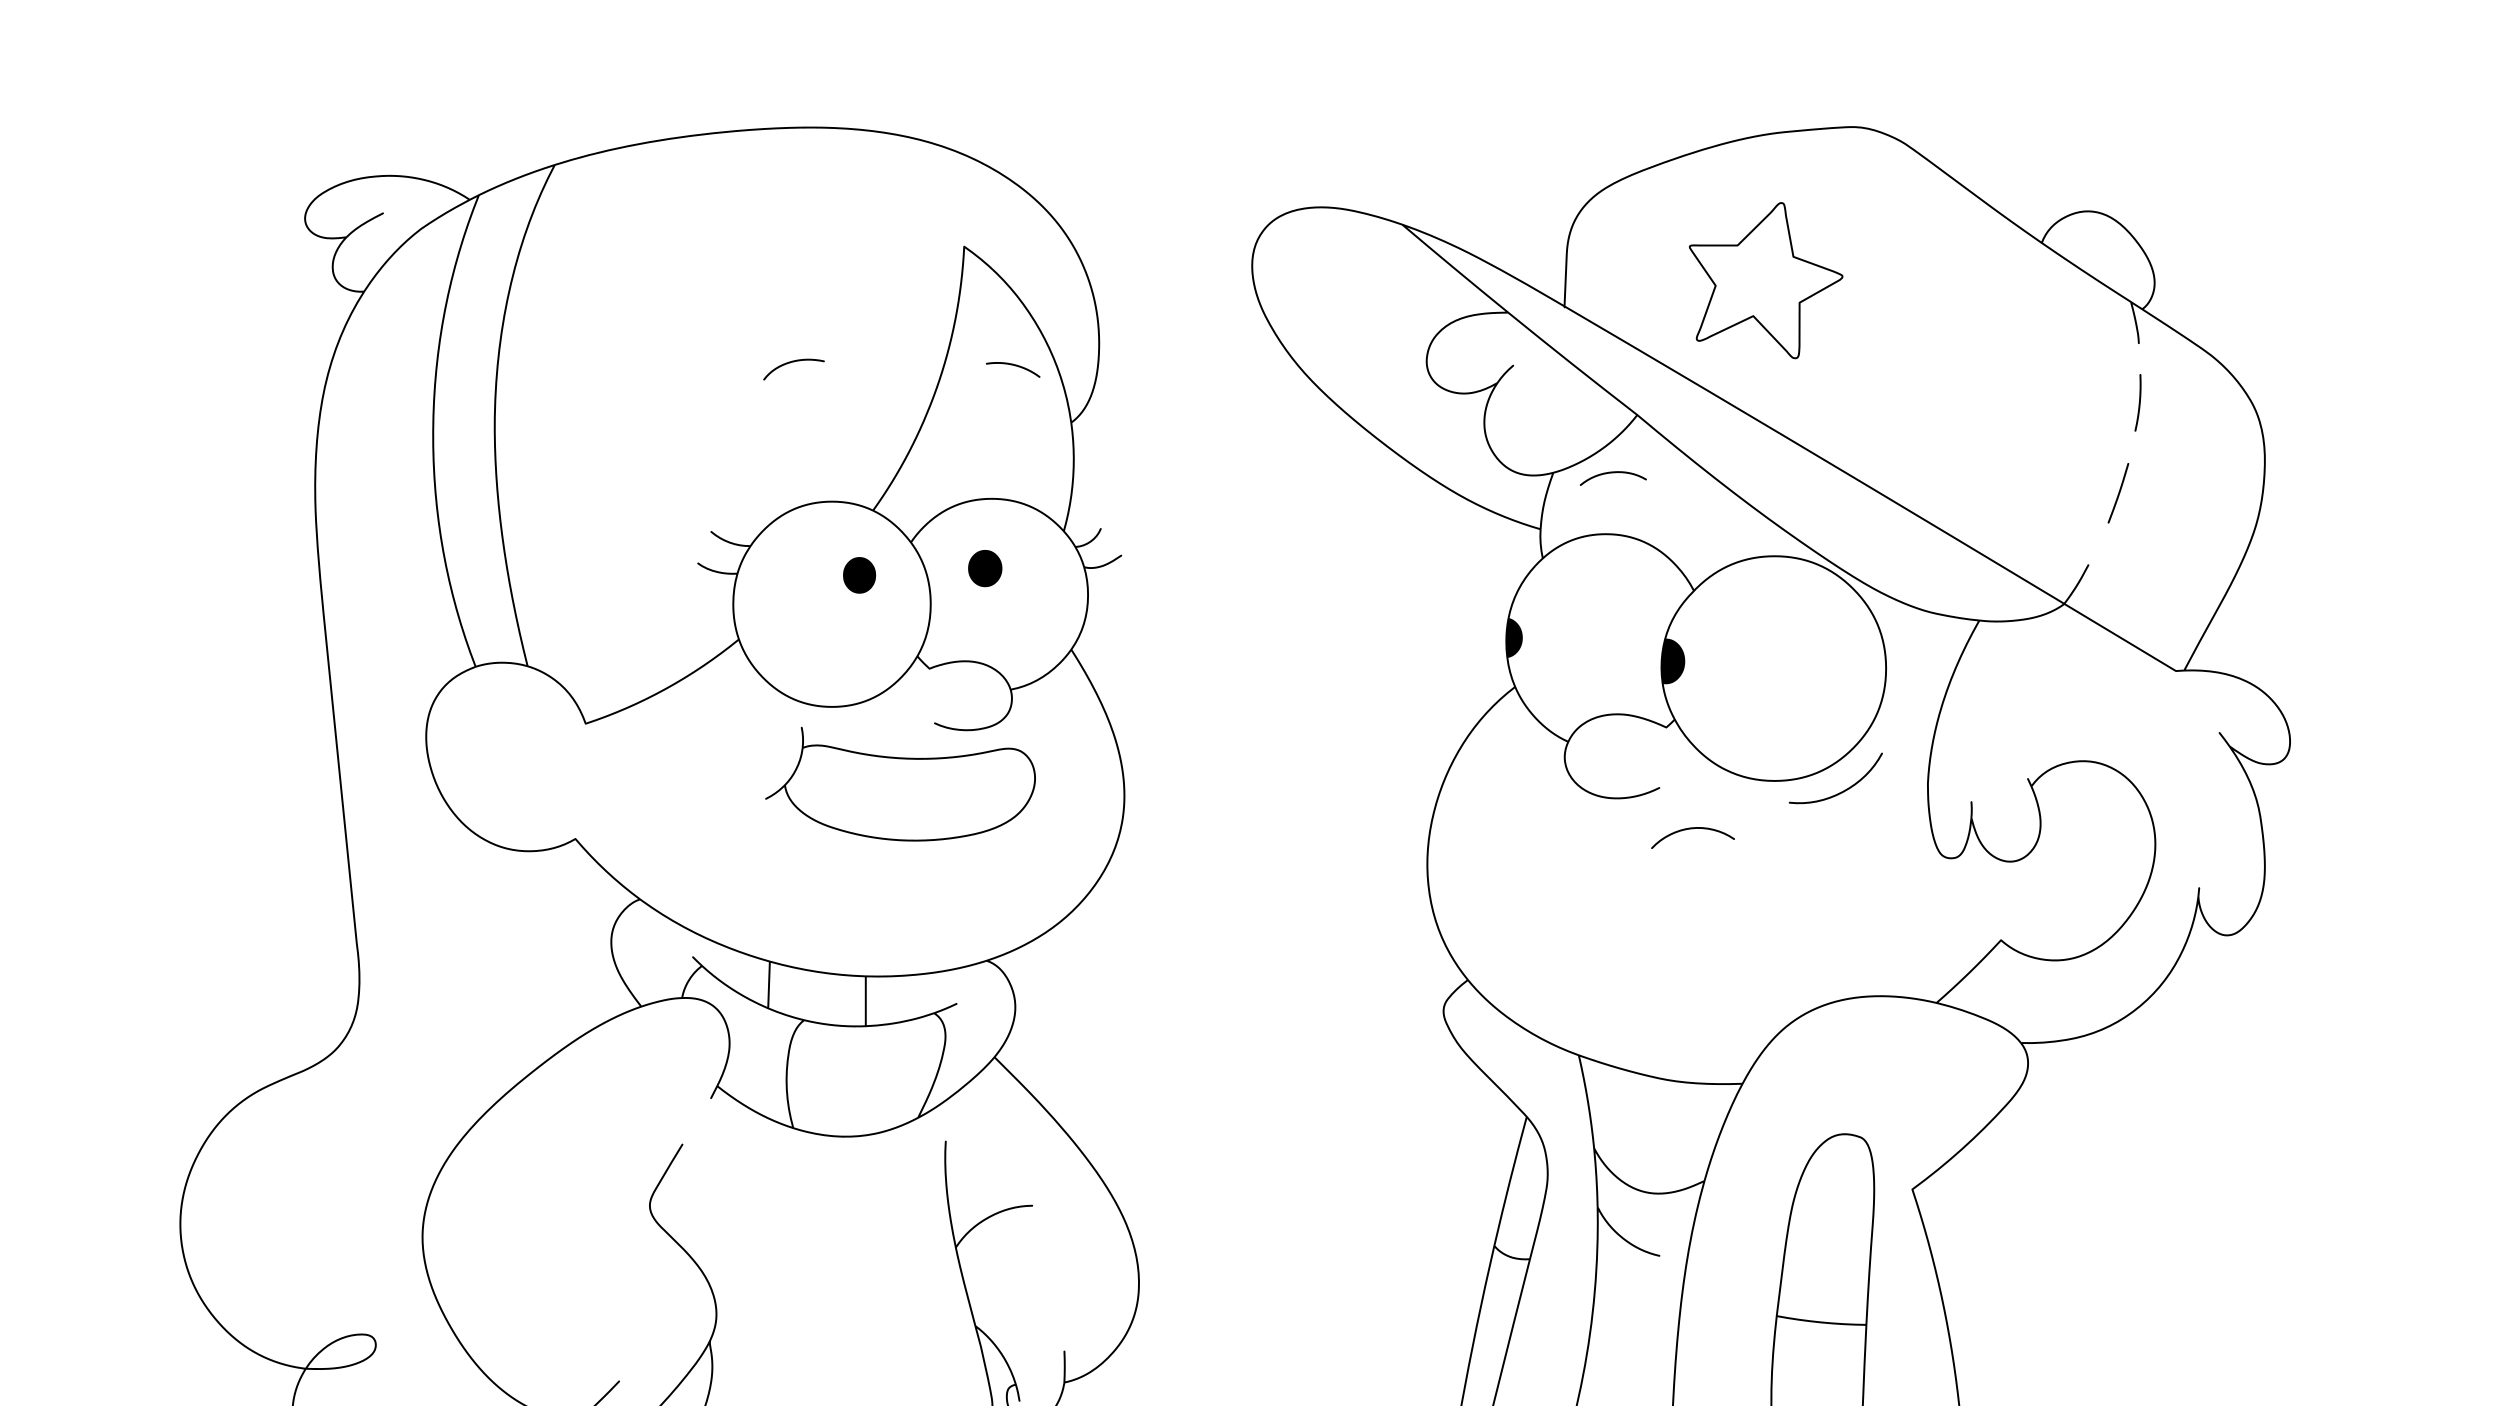 
<svg xmlns="http://www.w3.org/2000/svg" version="1.1" xmlns:xlink="http://www.w3.org/1999/xlink" preserveAspectRatio="none" x="0px" y="0px" width="1280px" height="720px" viewBox="0 0 1280 720">
<rect x="0" y="0" width="1280" height="720" fill="#333333" stroke="none"/>
<defs>
<g id="Layer2_0_FILL">
<path fill="#FFFFFF" stroke="none" d="
M 1280 720
L 1280 0 0 0 0 720 1280 720 Z"/>
</g>

<g id="Layer0_0_FILL">
<path fill="#000000" stroke="none" d="
M 434.45 288.3
Q 432.1 290.9 432.1 294.6 432.1 298.3 434.45 300.9 436.8 303.5 440.1 303.5 443.4 303.5 445.75 300.9 448.1 298.3 448.1 294.6 448.1 290.9 445.75 288.3 443.4 285.7 440.1 285.7 436.8 285.7 434.45 288.3
M 498.55 284.7
Q 496.15 287.35 496.15 291.1 496.15 294.85 498.55 297.5 501 300.15 504.45 300.15 507.9 300.15 510.3 297.5 512.75 294.85 512.75 291.1 512.75 287.35 510.3 284.7 507.9 282.05 504.45 282.05 501 282.05 498.55 284.7
M 852.95 327.45
Q 852.724 327.45 852.5 327.45 850.7 334.298 850.7 341.85 850.7 345.825 851.25 349.65 852.07 349.85 852.95 349.85 856.85 349.85 859.6 346.55 862.35 343.3 862.35 338.65 862.35 334 859.6 330.7 856.85 327.45 852.95 327.45
M 776.7 319.6
Q 774.809 317.406 772.3 316.85 771.25 322.498 771.25 328.6 771.25 332.619 771.7 336.4 774.583 336.055 776.7 333.6 779.2 330.7 779.2 326.6 779.2 322.5 776.7 319.6 Z"/>

<path fill="#695A3E" stroke="none" d="
M 1057.65 308.2
Q 1059.635 305.654 1062.5 301.2 1065.421 296.79 1069.25 289.4 1063.727 299.03 1057.65 308.2 Z"/>

<path fill="#A7976E" stroke="none" d="
M 1057 309.25
L 1056.95 309.2
Q 1057.321 308.707 1057.65 308.2 1057.26 308.673 1056.85 309.15
L 1057 309.25 Z"/>
</g>

<path id="Layer0_0_1_STROKES" stroke="#000000" stroke-width="1" stroke-linejoin="round" stroke-linecap="round" fill="none" d="
M 772.325 316.875
Q 775.237 301.478 786.15 289.65 787.987 287.665 789.925 285.925 788.275 278.172 788.8 271 769.661 265.486 751.725 256 733.783 246.518 710.15 228.475 686.516 210.433 671.85 195.225 657.19 180.011 647.85 161.75 642.1 150.25 641.25 139.4 640.3 126.7 646.75 118.25 653.7 108.95 667.75 106.8 679.1 105.05 693.5 108.1 705.348 110.617 718 115.025 731.984 119.882 746.95 127.05 765.1 135.75 797 154.5 799.019 155.681 801.05 156.875 801.717 141.505 802.2 130.075 802.689 118.647 807.8 110.3 812.903 101.95 822.5 96.1 829.45 91.85 841 87.35 885.05 70.4 914.15 67.625 943.244 64.838 949.825 65.075 956.394 65.311 963.6 68 970.826 70.694 975.575 73.75 980.309 76.811 1013.075 101.225 1028.472 112.694 1045.4 124.4 1048.7 115.45 1057.9 110.95 1067.1 106.45 1076.1 109.35 1085.7 112.4 1095 125 1102.35 134.85 1103.1 143 1103.6 148.2 1101.4 152.8 1099.686 156.374 1096.85 158.35 1126.336 177.379 1132.15 182 1144.548 191.852 1152.3 205.05 1160.055 218.246 1159.625 237.875 1159.195 257.495 1153.85 272.925 1148.5 288.369 1136.55 309.85 1124.602 331.311 1118.35 343.325 1137.115 342.603 1150.1 348.85 1158.75 352.95 1164.75 360.15 1171.1 367.8 1172.35 376.6 1173.3 384.65 1169.6 388.5 1166.9 391.2 1162.35 391.35 1158.399 391.452 1155.025 390.15 1151.656 388.846 1147.65 386.275 1143.637 383.702 1141.575 382.15 1154.577 400.731 1157.275 418 1160.475 438.438 1159.35 450.475 1158.216 462.505 1152.45 470.45 1146.694 478.399 1141.35 478.85 1137.7 479.3 1134.2 476.8 1131.2 474.65 1129.1 471 1125.862 465.188 1125.6 458.925 1123.625 475.067 1115.95 489.925 1107.288 506.702 1092.125 518 1076.957 529.292 1058.05 532.425 1046.156 534.4 1034.775 534.025 1037.452 537.511 1038.15 541.5 1039.25 547.8 1035.6 554.7 1032.85 559.8 1027 566.1 1005.5 589.7 979.15 609 996.949 662.545 1003.225 720.4
M 1045.4 124.4
Q 1064.512 137.599 1085.575 151.1 1088.391 152.904 1091.05 154.6 1091.08 154.62 1091.1 154.65 1091.504 154.909 1091.9 155.175 1094.456 156.804 1096.85 158.35
M 1095.1 175.7
Q 1095 173.15 1094.65 170.85 1093.3 162.65 1091.1 154.65
M 1079.6 267.6
Q 1084.651 254.37 1087.05 246.375 1089.449 238.38 1089.7 237.5
M 718 115.025
Q 744.898 137.846 772.2 160.05 804.98 186.728 838.325 212.5 880.519 247.947 913.75 271.575 946.968 295.202 963.15 303.45 979.334 311.71 991.725 314.3 1004.119 316.884 1013.45 317.7 1023.985 318.978 1036.25 317.2 1048.513 315.431 1057 309.25
L 1056.85 309.15 1055.95 308.575
Q 993.656 271.113 956.4 248.85 870.655 197.597 801.05 156.875 801.076 157.11 801.1 157.35
M 1013.45 317.7
Q 999.625 342.05 993 365.75 987.972 383.738 987.1 401.1
L 987.175 406.575
Q 987.266 412.012 988.2 419.375 989.129 426.747 990.9 431.8 992.662 436.854 995 438.375 997.342 439.891 1000.675 439.325 1004.004 438.759 1006 434.025 1007.998 429.296 1008.85 423.35 1009.186 420.898 1009.375 418.825 1009.394 418.591 1009.4 418.375 1009.482 417.456 1009.525 416.625 1009.669 413.728 1009.4 410.7
M 1056.975 309.225
Q 1084.176 325.554 1113.85 343.425 1113.993 343.495 1114.125 343.575 1116.277 343.409 1118.35 343.325
M 1057 309.25
L 1056.975 309.225
M 1056.85 309.15
Q 1057.26 308.673 1057.675 308.2 1059.635 305.654 1062.525 301.225 1065.421 296.79 1069.25 289.4
M 1038.35 398.85
Q 1039.294 400.798 1040.1 402.65 1047 393.05 1059 390.55 1070.7 388.05 1081 393.1 1090.9 397.95 1097.05 408.3 1102.9 418.2 1103.5 429.75 1104.05 440.6 1099.95 451.75 1096.1 462.05 1088.85 471.35 1079.4 483.6 1067.6 488.6 1056.95 493.2 1044.8 491.1 1033.054 489.004 1024.55 481.4 1008.84 498.438 991.525 513.525 991.987 513.638 992.45 513.75 1004.6 516.7 1017.25 522 1029.6 527.2 1034.75 534.025
L 1034.775 534.025
M 1136.45 375.3
Q 1139.18 378.747 1141.575 382.15
M 1093.35 220.55
Q 1096.55 206.55 1095.9 191.95
M 889.65 125.7
L 906.45 109.1
Q 907.371 108.176 909.1 106.075 910.83 103.97 911.875 103.95 912.912 103.927 913.325 104.525 913.745 105.13 914.05 107.35
L 914.475 110.825 914.55 111.1 918.25 131.5 938.625 138.95
Q 938.811 139.024 939.375 139.25 939.938 139.467 940.7 139.8 941.455 140.144 942.475 140.625 943.495 141.108 943.375 141.775 943.254 142.442 942 143.35
L 921.4 155 921.35 177.5
Q 921.311 178.476 921.2 180.125 921.094 181.772 920.75 182.475 920.404 183.163 919.875 183.35 919.346 183.544 918.5 183.35 917.656 183.161 916.85 182.25 916.045 181.347 915.65 180.925 915.243 180.496 915 180.1
L 897.7 161.85 875.5 172.4
Q 873.15 173.8 870.6 174.5 870.048 174.598 869.675 174.5 869.307 174.405 869.025 174.125 868.744 173.845 868.75 173.3 868.749 172.753 869.1 171.8 869.464 170.844 870.65 168.2
L 878.45 146.3 866.225 128.5
Q 865.051 126.885 865.175 126.35 865.288 125.815 866.25 125.7 867.222 125.583 870.25 125.7
L 889.65 125.7 Z
M 772.2 160.05
Q 771.215 160.079 770.15 160.1 762.65 160.2 758 160.85 743.7 162.6 736.25 170.75 731.9 175.4 730.8 181.65 729.65 188.15 732.75 193.25 735.9 198.35 742.55 200.45 748.75 202.35 755.25 200.85 760.634 199.664 766.7 196.1 770.025 191.21 774.75 187.25
M 766.7 196.1
Q 765.24 198.23 764.05 200.55 759.9 208.6 760 216.85 760.1 225.5 765.15 232.8 770.4 240.4 778.35 242.6 785.617 244.596 795.3 242.075 797.751 241.427 800.35 240.5 811.75 236.25 821.75 228.8 831.188 221.734 838.325 212.5
M 795.3 242.075
Q 792.301 250.419 790.85 256.6 789.29 263.276 788.8 271
M 772.325 316.875
Q 774.809 317.406 776.7 319.6 779.2 322.5 779.2 326.6 779.2 330.7 776.7 333.6 774.583 336.055 771.725 336.425 772.699 344.53 775.775 351.7 779.454 360.293 786.15 367.55 793.769 375.781 803 379.825 803.073 379.658 803.15 379.5 805.6 374.35 810.25 371 814.55 367.85 820.3 366.55 825.5 365.4 831.35 365.85 840.626 366.648 853.175 372.475 854.812 371.094 856.375 369.55 856.945 368.983 857.5 368.4 852.63 359.416 851.25 349.675 850.7 345.825 850.7 341.85 850.7 334.298 852.5 327.45 856.179 313.52 867.35 302.55 867.247 302.363 867.15 302.175 863.699 295.482 858.3 289.65 843.4 273.5 822.25 273.5 803.699 273.5 789.925 285.925
M 771.725 336.425
Q 771.25 332.619 771.25 328.6 771.25 322.498 772.325 316.875
M 803 379.825
Q 800.574 385.01 801.35 390.25 802 394.7 804.85 398.6 807.6 402.35 811.75 404.75 819.25 409.15 829.5 408.75 839.65 408.4 849.55 403.45
M 775.775 351.7
Q 759.8 363.95 749.25 380.6 738.9 397 734.25 415.65 729.45 434.65 731.35 453 733.35 472.35 742.5 488.5 746.439 495.446 751.6 501.775 760.024 512.078 771.7 520.75 788.434 533.147 808.375 540.325 808.703 540.436 809.025 540.55 829.34 547.759 849.425 552.125 866.411 555.814 892.2 554.9 896.3 547.25 900.3 541.55 906.9 532.05 914.5 525.75 934 509.75 963.85 510.05 977.279 510.195 991.35 513.475 991.44 513.505 991.525 513.525
M 809.35 248.35
Q 816.25 242.65 825.65 241.85 835.1 241 842.75 245.5
M 867.35 302.55
Q 867.9 301.95 868.2 301.6 868.5 301.3 868.8 301.05 885.35 284.8 908.65 284.8 932.25 284.8 948.95 301.6 957.164 309.863 961.35 319.8 965.7 330.146 965.7 342.3 965.7 354.454 961.35 364.8 957.164 374.737 948.95 383 932.25 399.85 908.65 399.85 894.95 399.85 883.55 394.15 882.7 393.7 881.85 393.3 874.55 389.35 868.3 383 862.25 376.9 858.3 369.85 857.95 369.25 857.65 368.65 857.579 368.521 857.5 368.4
M 852.5 327.45
Q 852.724 327.45 852.95 327.45 856.85 327.45 859.6 330.7 862.35 334 862.35 338.65 862.35 343.3 859.6 346.55 856.85 349.85 852.95 349.85 852.07 349.85 851.25 349.675
M 916.35 411
Q 930.4 412.5 943.65 405.45 956.85 398.4 963.6 385.85
M 845.85 434.25
Q 849.75 430.05 855.05 427.4 860.25 424.8 866 424.1 871.7 423.45 877.45 424.9 883.15 426.35 887.85 429.6
M 906.95 720.4
Q 906.749 702.663 908.8 682.35 909.15 678.6 909.7 673.85 911.15 661.65 913.6 642.6 915.8 626.05 917.7 617.65 920.85 604 926.3 594.2 930.4 587.1 936.1 583.25 942.9 578.75 952.4 582.25 961.95 585.7 958.85 627.05 957.05 650.05 955.6 678.35 954.629 697.44 953.75 720.4
M 892.2 554.9
Q 890.85 557.4 889.5 560.1 879.562 580.538 872.7 604.7 867.968 621.388 864.7 639.85 858.847 672.855 856.525 720.4
M 751.6 501.775
Q 745.41 506.346 741.35 511.5 737.286 516.65 740.625 524 743.971 531.354 748.3 536.825 752.631 542.298 762.275 551.8 771.916 561.294 780.475 570.45 781.117 571.136 781.725 571.825 781.915 572.038 782.1 572.25 789.255 580.588 791.2 589.65 793.344 599.703 791.825 608.6 790.303 617.498 787.1 630.1 785.399 636.716 783.35 644.725 776.1 673.029 764.325 720.4
M 781.725 571.825
Q 772.793 604.732 765.125 637.85 768.449 642.126 774.6 644 778.692 645.051 783.35 644.725
M 765.125 637.85
Q 755.775 678.151 748.1 720.4
M 909.7 673.85
Q 932.65 678.1 955.6 678.35
M 808.375 540.325
Q 813.804 563.904 816.2 587.925 820.873 596.862 827.95 602.85 835.85 609.55 844.85 610.85 852.95 612 862.7 608.8 866.694 607.49 872.7 604.7
M 816.2 587.925
Q 817.692 602.927 818 618.1 822.6 627.45 831.05 634.1 839.45 640.75 849.6 643
M 818 618.1
Q 818.169 626.176 818 634.3 817.099 677.681 807.15 720.4
M 1126 454.75
Q 1125.842 456.85 1125.6 458.925
M 1009.375 418.825
Q 1010.514 423.413 1011.75 426.55 1013.45 430.95 1015.85 434 1018.6 437.55 1022.45 439.5 1026.55 441.55 1030.6 441.1 1034.75 440.65 1038.3 437.6 1041.55 434.7 1043.25 430.5 1046.1 423.2 1043.75 413.5 1042.647 408.554 1040.1 402.65
M 505.25 186.25
Q 512.25 185.15 519.4 186.9 526.5 188.7 532.25 193
M 364.25 272.35
Q 368.4 275.9 373.6 277.8 378.8 279.7 384.25 279.6
L 384.275 279.6
Q 386.876 275.76 390.25 272.25 405.05 256.85 426 256.85 437.427 256.85 447.025 261.425 467.547 232.812 479.5 199.05 491.75 164.5 493.7 126.3 511.5 138.6 524 155.85 536.55 173.2 543.1 193.1 546.852 204.527 548.5 216.425 561.377 207.147 562.65 181.55 563.933 155.951 553.475 133.575 543.004 111.2 521.65 95.25 501.85 80.5 476.5 73.1 454.3 66.65 427.15 65.55 405.65 64.65 376.85 67.1 329.5 71.25 292.55 81.9 288.242 83.139 284.05 84.475 269.38 112.348 261.65 145.2 253.95 177.75 253.35 213.6 252.596 271.361 270.15 341.125 277.607 343.334 284.2 348.25 294.843 356.187 299.9 370.55 342.611 356.5 378.35 327.4 375.45 319.022 375.45 309.4 375.45 301.099 377.6 293.725 372.474 294.048 367.8 293 361.9 291.75 357.5 288.5
M 391.25 194.35
Q 396.05 187.9 405.1 185.35 413 183.15 421.85 185
M 448.1 294.6
Q 448.1 298.3 445.75 300.9 443.4 303.5 440.1 303.5 436.8 303.5 434.45 300.9 432.1 298.3 432.1 294.6 432.1 290.9 434.45 288.3 436.8 285.7 440.1 285.7 443.4 285.7 445.75 288.3 448.1 290.9 448.1 294.6 Z
M 447.025 261.425
Q 455.022 265.25 461.75 272.25 464.305 274.909 466.425 277.75 469.197 273.603 472.95 269.85 487.4 255.4 507.8 255.4 528.2 255.4 542.65 269.85 543.72 270.92 544.7 272.025 549.891 253.685 549.8 234.4 549.736 225.279 548.5 216.425
M 377.6 293.725
Q 379.812 286.178 384.275 279.6
M 478.7 370.35
Q 484.55 373.1 491.2 373.7 497.75 374.35 504.1 372.85 510.65 371.35 514.1 367.75 517.5 364.45 518.05 359.35 518.38 356.117 517.475 353.125 517 351.58 516.2 350.1 514 346 509.8 343.1 505.7 340.3 500.7 339.25 492.1 337.4 481.15 340.6 478.45 341.3 475.95 342.4 474.4 341 472.95 339.55 471.231 337.831 469.725 336.025 466.493 341.615 461.75 346.55 446.95 361.95 426 361.95 405.05 361.95 390.25 346.55 381.997 337.963 378.35 327.4
M 466.425 277.75
Q 476.55 291.405 476.55 309.4 476.55 324.179 469.725 336.025
M 410.5 372.6
Q 411.591 377.725 410.975 382.975 415.3 381.2 421.1 381.8 423.95 382.1 431.25 383.85 450 388.35 469.45 388.55 488.9 388.75 507.75 384.6 512.4 383.55 514.6 383.4 518.45 383.05 521.35 384.1 524.55 385.3 526.8 388.35 528.95 391.25 529.6 394.85 530.85 401.1 527.9 407.6 525.15 413.7 519.75 418.1 511.15 424.95 495.35 427.85 478.1 431.15 460.65 430.2 443 429.2 426.5 423.85 416.35 420.6 409.9 415.2 402.845 409.305 401.9 402.025 401.552 402.362 401.2 402.7 397.25 406.55 392.25 409
M 401.9 402.025
Q 405.411 398.424 407.6 394 410.15 389.15 410.9 383.55 410.938 383.267 410.975 382.975
M 563.6 270.85
Q 562 274.75 558.5 277.25 554.95 279.8 550.625 280.075 553.509 284.964 555.1 290.375 559.324 291.624 565.1 289.6 567.2 288.8 569.75 287.3 570.7 286.7 574.1 284.5
M 512.75 291.1
Q 512.75 294.85 510.3 297.5 507.9 300.15 504.45 300.15 501 300.15 498.55 297.5 496.15 294.85 496.15 291.1 496.15 287.35 498.55 284.7 501 282.05 504.45 282.05 507.9 282.05 510.3 284.7 512.75 287.35 512.75 291.1 Z
M 544.7 272.025
Q 548.142 275.852 550.625 280.075
M 270.15 341.125
Q 264.732 339.519 258.85 339.35 250.868 339.05 243.55 341.4 241.118 342.322 238.75 343.45 228.8 348.15 223.6 356.75 219.05 364.15 218.35 373.9 217.75 382.7 220.25 392.1 223.45 404.2 230.5 414 237.95 424.35 248.25 430 258.95 436 271.45 435.85 284.35 435.7 294.65 429.55 309.604 447.14 327.775 460.5 328.353 460.911 328.925 461.325 349.244 476.008 373.55 485.45 383.822 489.434 394.175 492.325 418.524 499.132 443.3 499.9 455.969 500.288 468.75 499.1 487.684 497.392 503.8 492.35 504.499 492.131 505.2 491.9 521.731 486.538 535.25 477.6 550.4 467.55 560.65 453.2 571.4 438.15 574.5 421.25 578.35 399.95 570.05 375.35 563.556 356.168 548.525 332.6 545.971 336.229 542.65 339.55 531.755 350.445 517.475 353.125
M 555.1 290.375
Q 557.1 297.131 557.1 304.7 557.1 320.412 548.525 332.6
M 196.1 109.25
Q 186.9 113.85 182.2 117.35 179.506 119.347 177.4 121.5 173.938 125.08 172.1 129.1 170.3 133 170.35 136.9 170.4 141.2 172.75 144.25 174.55 146.6 177.6 147.95 180.4 149.15 183.75 149.35 185.225 149.436 186.475 149.275 188.064 146.83 189.75 144.45 201.282 128.197 215.6 117.25 223.967 111.472 233.075 106.35 236.754 104.276 240.55 102.3 229.7 95.1 217.3 92.15 205.1 89.2 192.6 90.35 177 91.55 165.35 98.85 160.6 101.8 158.1 105.9 155.2 110.65 156.75 115 157.75 117.55 160.15 119.35 162.45 121 165.35 121.6 169.3 122.6 177.4 121.5
M 284.05 84.475
Q 263.452 91.012 245.45 99.825 245.329 99.886 245.2 99.95 222.199 157.398 221.8 220.75 221.353 283.939 243.55 341.4
M 245.2 99.95
Q 242.854 101.108 240.55 102.3
M 186.475 149.275
Q 172.416 171.019 166.35 198.25 160.8 223.75 161.45 256.4 161.85 276.3 165.75 315 171.479 371.337 182.55 481.7 182.594 482.265 182.65 482.825 183.342 487.696 183.7 492.25 184.601 503.809 183.325 513.275 181.549 526.454 173.25 536 167.3 542.9 155.25 548.35 141.25 554 134.6 557.35 113.2 568.35 101.5 590.95 89.75 613.55 93.1 637.35 96.6 661.2 114.15 679.6 130.933 697.146 154.625 700.55 155.609 700.684 156.6 700.8 160.309 694.991 165.6 690.75 169.85 687.25 174.8 685.3 180.05 683.25 185.25 683.25 189.55 683.25 191.25 685.25 192.4 686.6 192.45 688.6 192.45 690.45 191.5 692.1 190.05 694.6 185.85 696.75 179.45 699.85 170.65 700.65 165.283 701.138 156.8 700.825 156.69 700.829 156.575 700.825 155.525 702.477 154.6 704.25 150.592 711.884 149.9 720.2
M 271.05 720.9
Q 269.766 720.125 269.625 720.05 248.866 709.015 233.25 683.75 225.3 670.75 221.15 659.25 216.2 645.4 216.35 632.75 216.7 609.65 233.75 586.75 246.45 569.75 270.75 550.35 289.5 535.3 303.6 527 316.285 519.536 328.35 515.4 321.446 506.509 318.15 500.45 313.15 491.3 313 482.95 312.75 473.25 319.8 465.75 323.614 461.735 327.775 460.5
M 154.625 700.55
Q 155.608 700.795 156.575 700.825
L 156.6 700.8
Q 156.696 700.813 156.8 700.825
M 303.15 721.15
Q 306.209 718.168 308.775 715.7 311.351 713.233 317 707.3
M 505.2 491.9
Q 512.491 494.332 516.7 502.75 521.4 512.15 519.15 522.2 517.15 531.05 510.5 539.65 509.866 540.467 509.2 541.3 523.637 555.554 532.25 564.75 547.8 581.4 558.75 596.35 570.6 612.4 576.6 626.6 583.95 644.15 583.1 660.25 582.25 678.3 570.1 692.25 558.956 705.011 544.975 707.875 544.959 707.983 544.95 708.1
L 544.95 708.125
Q 544.897 708.386 544.85 708.65 544.843 708.694 544.825 708.75 544.134 712.82 542.35 716.75 541.55 718.434 540.525 720.2
M 509.2 541.3
Q 504.379 547.057 496.65 553.65 484.8 563.85 473.95 570.2 472.019 571.321 470.1 572.325 459.064 578.151 448.25 580.45 431.5 583.95 413.15 579.55 410.008 578.797 406.9 577.825 406.532 577.712 406.175 577.6 392.954 573.41 380.4 565.45 373.842 561.33 367.25 556.1 365.913 558.856 364.1 562.25
M 354.85 490.1
Q 357.096 492.398 359.45 494.55 370.497 504.682 384.05 511.85 388.628 514.271 393.325 516.275
L 394.175 492.325
M 367.25 556.1
Q 368.86 552.858 369.85 550.45 372.6 543.8 373.35 538 374.15 531.15 372.05 525 369.8 518.35 364.75 514.75 358.787 510.541 349.25 511 345.096 511.1 340.35 512.1 334.465 513.34 328.35 515.4
M 359.45 494.55
Q 355 497.856 352.2 502.85 350.005 506.736 349.25 511
M 489.75 514
Q 484.11 516.701 478.25 518.775 478.8 519.088 479.35 519.5 481.9 521.45 483.1 524.6 485 529.65 483.35 537.1 481.6 546.35 477.2 557 474.723 563.046 470.1 572.325
M 443.3 499.9
L 443.3 525.425
Q 449.021 525.199 454.8 524.4 466.943 522.755 478.25 518.775
M 393.325 516.275
Q 402.315 520.086 411.75 522.35 415.094 523.145 418.5 523.75 430.759 525.948 443.3 525.425
M 411.75 522.35
Q 405.918 526.497 404 538.1 400.65 558.154 406.175 577.6
M 337.5 720.5
Q 347.558 709.765 356.25 698.25 360.5 692.35 362.65 688.3 363.155 687.341 363.6 686.4 363.72 686.144 363.825 685.9 365.832 681.478 366.5 677.35 367.55 670.7 365.4 663.45 363.5 657 359.25 650.75 355.75 645.65 350.2 639.85 349.3 638.95 340.1 629.85 336.75 626.75 335.1 624.2 332.75 620.75 332.75 617.35 332.75 615.1 333.85 612.5 334.6 610.7 336.25 608 344.75 593.5 349.4 586.05
M 363.6 686.4
Q 363.426 687.202 363.5 688.2 363.55 688.75 363.85 690.5 365.45 698.65 364.2 707.1 363.256 713.517 360.85 720.65
M 528.5 617.35
Q 516.85 617.45 506.25 623.3 495.685 629.081 489.4 638.775 489.841 640.896 490.325 643.05 491.582 648.761 493.1 654.75 493.376 655.856 493.675 657.075 495.81 665.457 499.4 678.9 508.282 685.604 514.25 695.55 518.072 701.994 520.15 708.95 521.374 713.016 522 717.25
M 484.25 584.5
Q 483.562 594.589 484.55 606.65 485.264 615.521 486.9 625.475 487.957 631.897 489.4 638.775
M 499.4 678.9
Q 500.723 683.882 502.25 689.55 506.588 708.367 507.825 715.975 508.166 718.084 508.15 720.45
M 520.15 708.95
Q 518.736 709.209 517.75 709.8 516.85 710.3 516.25 711.25 515.5 712.7 515.5 715.25 515.5 717.772 516.275 720.2
M 545 692
Q 545.384 700.391 544.95 708.1"/>
</defs>

<g transform="matrix( 1, 0, 0, 1, 0,0) ">
<use xlink:href="#Layer2_0_FILL"/>
</g>

<g transform="matrix( 1, 0, 0, 1, 0,0) ">
<use xlink:href="#Layer0_0_FILL"/>

<use xlink:href="#Layer0_0_1_STROKES"/>
</g>
</svg>
